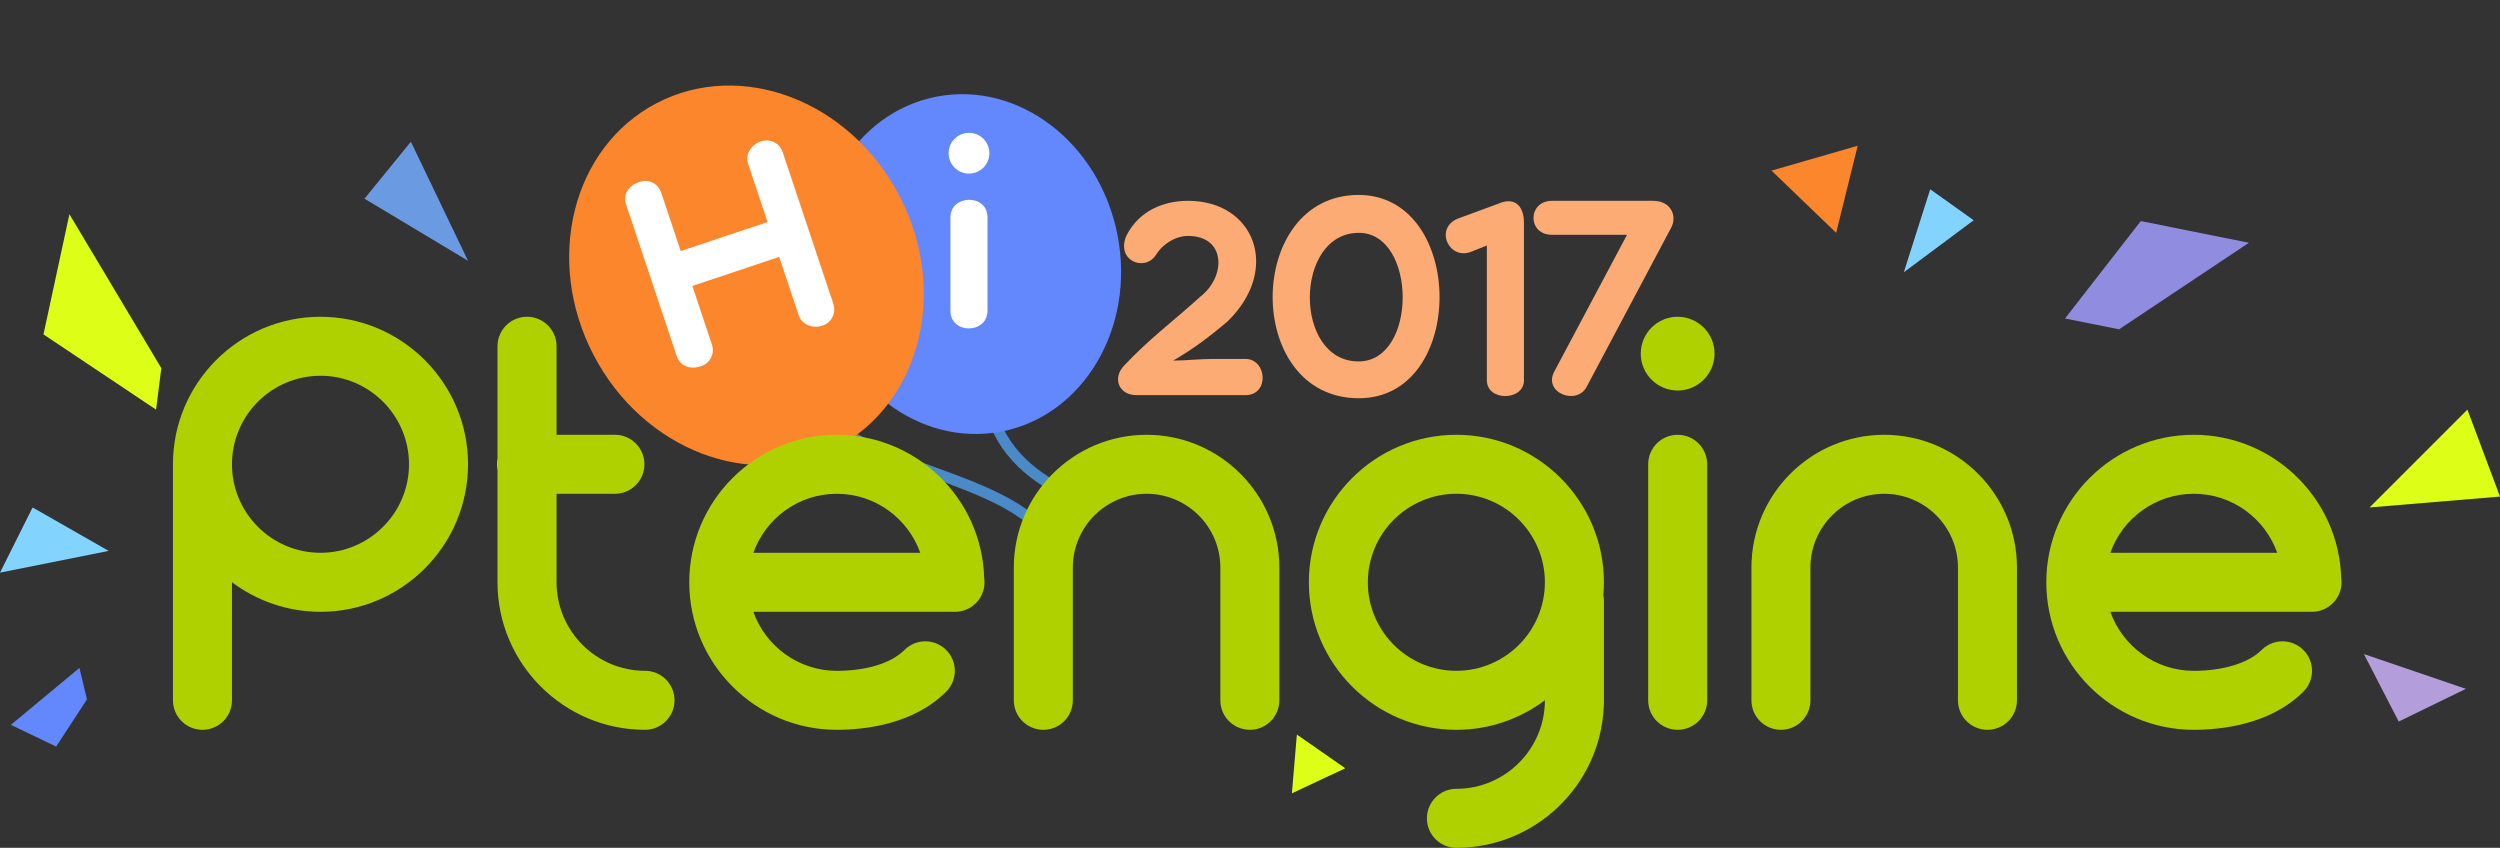 <?xml version="1.0" encoding="utf-8"?>
<!-- Generator: Adobe Illustrator 16.0.0, SVG Export Plug-In . SVG Version: 6.00 Build 0)  -->
<!DOCTYPE svg PUBLIC "-//W3C//DTD SVG 1.1//EN" "http://www.w3.org/Graphics/SVG/1.1/DTD/svg11.dtd">
<svg version="1.1" id="图层_1" xmlns="http://www.w3.org/2000/svg" xmlns:xlink="http://www.w3.org/1999/xlink" x="0px" y="0px"
	 width="230px" height="78px" viewBox="0 0 230 78" enable-background="new 0 0 230 78" xml:space="preserve">
<rect x="0" y="0" width="230" height="78" fill="#333333" stroke="none"/>
<g>
	<path fill="none" stroke="#4B8AC9" stroke-miterlimit="10" d="M94.608,26C87.909,35.182,90.905,42.345,99,45.75"/>
	<g>
		<path fill="#6387FC" d="M102.815,21.643c1.655,8.508-3.128,16.592-10.679,18.058c-7.552,1.466-15.01-4.242-16.662-12.75
			c-1.65-8.507,3.132-16.592,10.681-18.058C93.706,7.428,101.165,13.136,102.815,21.643z"/>
		<path fill="#FFFFFF" d="M87.44,19.996c0-2.118,3.411-2.195,3.411,0v8.592c0,2.145-3.411,2.196-3.411,0V19.996z"/>
		<circle fill="#FFFFFF" cx="89.147" cy="14.096" r="1.876"/>
		<animateMotion xmlns="http://www.w3.org/2000/svg" path="M0,0 5,-8 0,0" begin="0s" dur="3s" repeatCount="indefinite"/>
	</g>
	<path fill="none" stroke="#4B8AC9" stroke-miterlimit="10" d="M70.2,31.685c6.05,12.565,20.651,10.5,26.563,18"/>
	<polygon fill="#B39DDB" points="217.479,60.174 226.861,63.374 220.68,66.382 	"/>
	<polygon fill="#DDFF17" points="6.386,19.708 14.841,33.87 14.358,37.685 4,30.764 	"/>
	<g fill="#DDFF17">
		<polygon points="230,45.685 218,46.685 227,37.685 	"/>
		<animate attributeName="fill" from="#DDFF17" to="#72AF43" begin="1s" dur="0.5s" repeatCount="indefinite" />
	</g>
	<g fill="#6387FC">
		<polygon points="8,64.342 5.166,68.685 1,66.685 7.306,61.449 	"/>
		<animate attributeName="fill" from="#6387FC" to="#DDFF17" begin="0.5s" dur="0.5s" repeatCount="indefinite" />
	</g>
	<polygon fill="#908CE0" points="206.907,22.332 194.959,30.297 189.98,29.301 196.951,20.34 	"/>
	<polygon fill="#83D3FF" points="0,52.685 3,46.685 10,50.685 	"/>
	<g fill="#DDFF17">
		<polygon points="121.538,69.13 123.766,70.681 121.309,71.833 118.854,72.987 119.083,70.283 119.313,67.579 	"/>
		<animate attributeName="fill" from="#DDFF17" to="#f96923" begin="0s" dur="0.5s" repeatCount="indefinite" />
	</g>
	<g>
		<path fill="#FCAB75" d="M110.44,27.286c2.378-1.86,2.353-5.58-1.136-5.58c-1.111,0-2.272,0.671-2.946,1.729
			c-1.031,1.628-3.745,0.543-2.714-1.783c1.164-2.272,3.413-3.177,5.66-3.177c6.121,0,8.551,6.303,3.643,11.083
			c-1.886,1.602-3.177,2.532-5.013,3.616c1.138,0,2.506-0.154,3.643-0.154h2.998c1.987,0,2.246,3.333,0,3.333H104.55
			c-1.603,0-2.246-1.55-1.137-2.712C105.738,31.161,107.935,29.559,110.44,27.286z"/>
		<path fill="#FCAB75" d="M125.011,36.638c-10.643,0-10.488-18.704-0.025-18.704C134.855,17.934,134.982,36.638,125.011,36.638z
			 M124.985,33.252c5.452,0,5.374-11.831,0.025-11.831C119.045,21.421,118.967,33.252,124.985,33.252z"/>
		<path fill="#FCAB75" d="M136.791,22.584l-1.549,0.62c-2.067,0.672-3.307-2.376-0.956-3.152l3.645-1.343
			c1.187-0.517,2.273-0.025,2.273,1.809v14.467c0,1.912-3.413,1.963-3.413,0V22.584z"/>
		<path fill="#FCAB75" d="M149.685,21.602h-6.899c-2.299,0-2.246-3.126,0-3.126h9.301c1.629,0,2.273,1.396,1.629,2.531
			l-7.699,14.494c-0.88,1.885-4.133,0.645-2.996-1.37L149.685,21.602z"/>
	</g>
	<g>
		
			<ellipse transform="matrix(0.887 -0.462 0.462 0.887 -3.928 34.602)" fill="#FC862B" cx="68.667" cy="25.318" rx="15.86" ry="17.869"/>
		<path fill="#FFFFFF" d="M62.254,32.752l-4.646-13.918c-0.295-0.883,0.129-1.731,1.231-2.1c0.86-0.287,1.707,0.138,2.003,1.019
			l1.784,5.343l7.987-2.667l-1.783-5.342c-0.295-0.883,0.277-1.782,1.16-2.077c0.856-0.286,1.73,0.13,2.024,1.012l4.65,13.918
			c0.284,0.858-0.155,1.742-1.013,2.027c-0.882,0.295-1.887-0.105-2.174-0.962l-1.794-5.368l-7.987,2.668l1.793,5.367
			c0.285,0.856-0.131,1.732-0.989,2.018C63.398,34.058,62.54,33.609,62.254,32.752z"/>
			<animateMotion xmlns="http://www.w3.org/2000/svg" path="M0,0 -8,-5 0,0" begin="0.8s" dur="3s" repeatCount="indefinite"/>
	</g>
	<g fill="#6A9BE2">
		<polygon points="43.058,23.991 33.531,18.279 37.801,13.04 	"/>
		<animate attributeName="fill" from="#6A9BE2" to="#99CCFF" begin="0.5s" dur="0.5s" repeatCount="indefinite" />
	</g>
	<g fill="#FC862B">
		<polygon points="170.908,13.409 168.926,21.418 162.98,15.696 	"/>
		<animate attributeName="fill" from="#FC862B" to="#ffeb3b" begin="0.8s" dur="0.5s" repeatCount="indefinite" />
	</g>
	<polygon fill="#83D3FF" points="179.579,18.837 181.577,20.262 178.365,22.656 175.152,25.049 176.365,21.231 177.579,17.414 	"/>
	<g>
		<path fill="#AFD100" d="M154.345,40.001c-1.501,0-2.713,1.214-2.713,2.713v21.715c0,1.498,1.212,2.713,2.713,2.713
			c1.498,0,2.717-1.215,2.717-2.713V42.714C157.062,41.215,155.843,40.001,154.345,40.001z"/>
		<path fill="#AFD100" d="M59.342,61.714c-4.488,0-8.139-3.654-8.139-8.144v-8.143h5.369c1.5,0,2.714-1.215,2.714-2.714
			c0-1.499-1.214-2.713-2.714-2.713h-5.369v-8.145c0-1.499-1.218-2.714-2.718-2.714c-1.499,0-2.715,1.215-2.715,2.714v10.307
			c-0.037,0.178-0.054,0.361-0.054,0.551c0,0.187,0.017,0.372,0.054,0.549v10.308c0,7.483,6.089,13.572,13.571,13.572
			c1.5,0,2.714-1.215,2.714-2.713C62.056,62.929,60.842,61.714,59.342,61.714z"/>
		<path fill="#AFD100" d="M76.984,40.001c-7.484,0-13.571,6.086-13.571,13.57S69.5,67.143,76.984,67.143
			c2.449,0,7.012-0.456,10.062-3.508c1.063-1.061,1.063-2.78,0-3.84c-1.056-1.059-2.776-1.059-3.833,0
			c-1.221,1.219-3.492,1.92-6.229,1.92c-3.534,0-6.556-2.27-7.674-5.429h18.554c1.497,0,2.712-1.216,2.712-2.715
			c0-0.127-0.012-0.251-0.03-0.373C90.349,45.887,84.345,40.001,76.984,40.001z M76.984,45.428c3.54,0,6.557,2.271,7.68,5.429
			H69.311C70.429,47.698,73.45,45.428,76.984,45.428z"/>
		<path fill="#AFD100" d="M212.705,56.286c1.496,0,2.715-1.216,2.715-2.715c0-0.127-0.016-0.251-0.03-0.373
			c-0.199-7.312-6.204-13.197-13.565-13.197c-7.48,0-13.565,6.086-13.565,13.57s6.085,13.572,13.565,13.572
			c2.457,0,7.027-0.456,10.082-3.508c1.064-1.061,1.064-2.78,0-3.84c-1.059-1.059-2.775-1.059-3.836,0
			c-1.205,1.203-3.536,1.92-6.246,1.92c-3.539,0-6.552-2.27-7.675-5.429H212.705z M201.824,45.428c3.542,0,6.556,2.271,7.681,5.429
			h-15.355C195.272,47.698,198.285,45.428,201.824,45.428z"/>
		<path fill="#AFD100" d="M173.347,40.001c-6.737,0-12.215,5.477-12.215,12.214v12.214c0,1.498,1.217,2.713,2.71,2.713
			c1.505,0,2.715-1.215,2.715-2.713V52.215c0-3.743,3.047-6.787,6.79-6.787c3.741,0,6.784,3.044,6.784,6.787v12.214
			c0,1.498,1.214,2.713,2.717,2.713c1.499,0,2.712-1.215,2.712-2.713V52.215C185.56,45.478,180.079,40.001,173.347,40.001z"/>
		<path fill="#AFD100" d="M105.487,40.001c-6.737,0-12.217,5.477-12.217,12.214v12.214c0,1.498,1.218,2.713,2.718,2.713
			c1.497,0,2.712-1.215,2.712-2.713V52.215c0-3.743,3.049-6.787,6.787-6.787c3.742,0,6.785,3.044,6.785,6.787v12.214
			c0,1.498,1.214,2.713,2.718,2.713c1.496,0,2.709-1.215,2.709-2.713V52.215C117.699,45.478,112.22,40.001,105.487,40.001z"/>
		<path fill="#AFD100" d="M133.984,40.001c-7.481,0-13.569,6.086-13.569,13.57s6.088,13.572,13.569,13.572
			c3.056,0,5.876-1.014,8.146-2.722v0.008c0,4.489-3.658,8.142-8.146,8.142c-1.494,0-2.709,1.215-2.709,2.714
			c0,1.5,1.215,2.715,2.709,2.715c7.273,0,13.229-5.75,13.559-12.942c0.008-0.095,0.017-0.192,0.017-0.29v-9.5
			c0-0.184-0.017-0.362-0.054-0.535c0.032-0.384,0.054-0.771,0.054-1.163C147.56,46.087,141.471,40.001,133.984,40.001z
			 M133.984,61.714c-4.486,0-8.143-3.654-8.143-8.144c0-4.49,3.656-8.143,8.143-8.143c4.488,0,8.146,3.653,8.146,8.143
			C142.131,58.06,138.473,61.714,133.984,61.714z"/>
		<path fill="#AFD100" d="M29.484,29.143c-7.485,0-13.572,6.087-13.572,13.571v21.715c0,1.498,1.217,2.713,2.717,2.713
			c1.498,0,2.713-1.215,2.713-2.713V53.564c2.271,1.708,5.092,2.722,8.143,2.722c7.482,0,13.573-6.089,13.573-13.572
			C43.058,35.23,36.967,29.143,29.484,29.143z M29.484,50.857c-4.488,0-8.143-3.653-8.143-8.143c0-4.489,3.654-8.143,8.143-8.143
			c4.487,0,8.145,3.654,8.145,8.143C37.629,47.204,33.972,50.857,29.484,50.857z"/>
		<circle fill="#AFD100" cx="154.343" cy="32.535" r="3.393"/>
	</g>
</g>
</svg>
